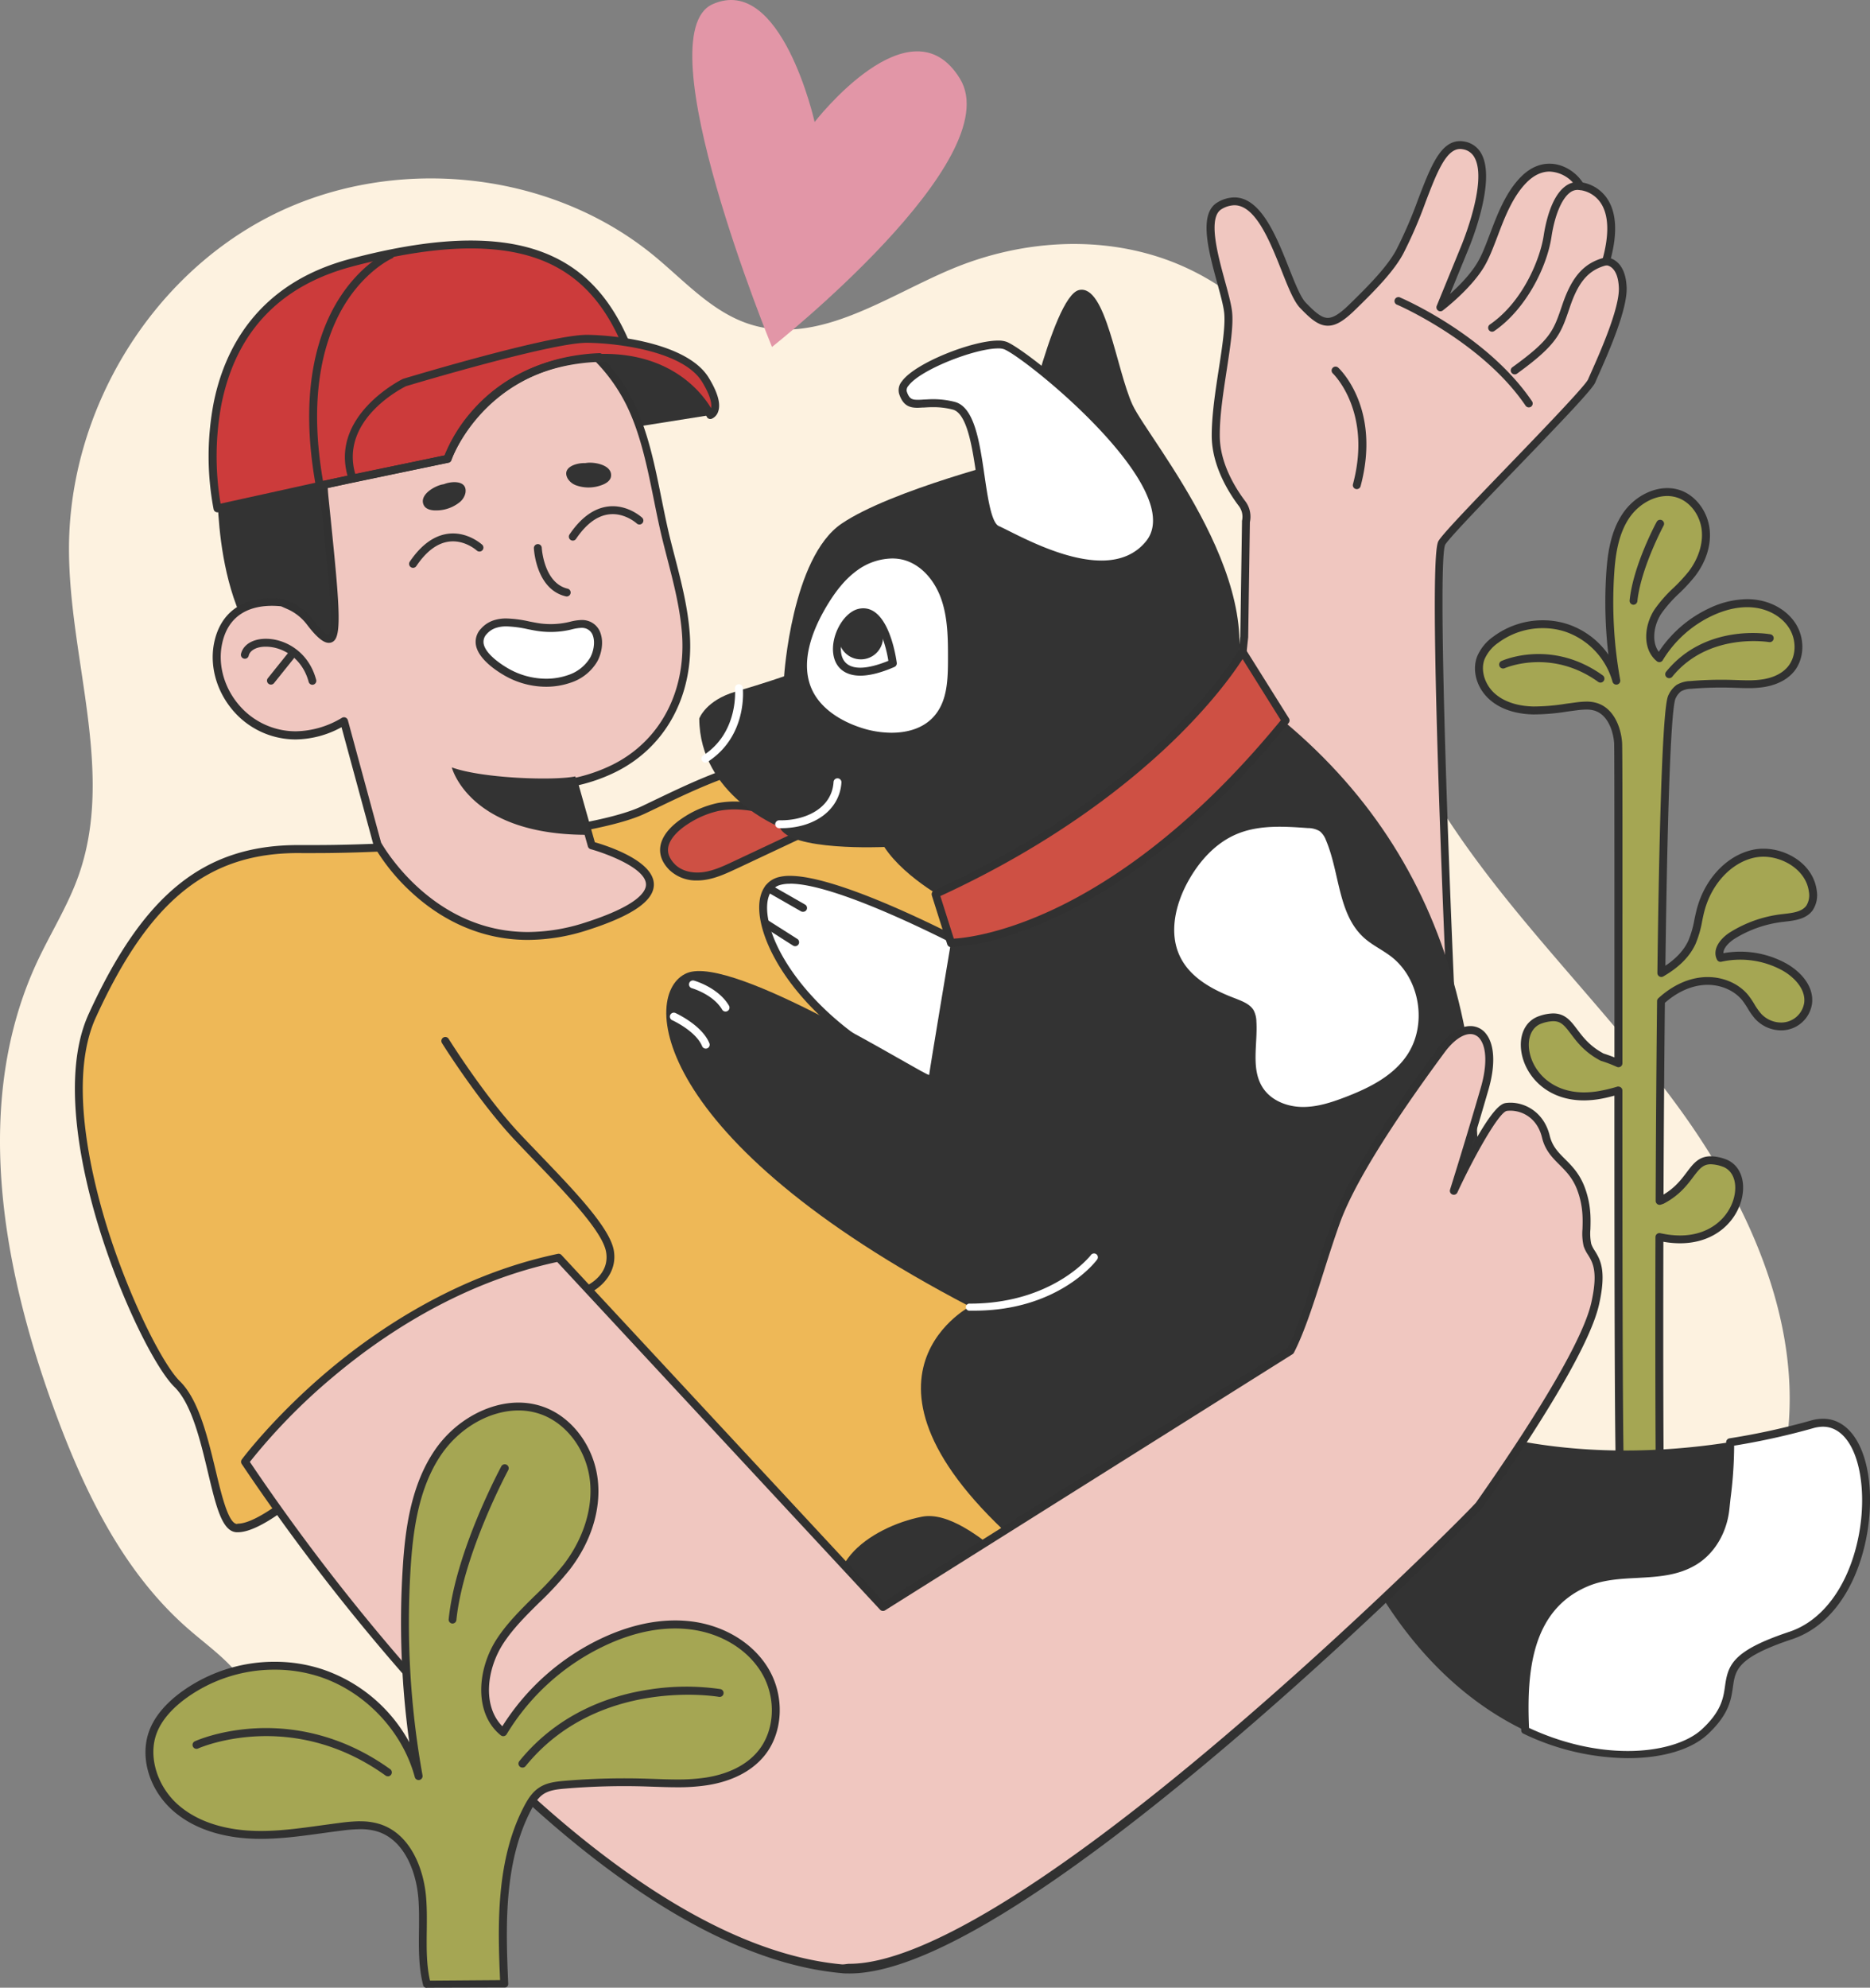 <svg xmlns="http://www.w3.org/2000/svg" viewBox="0 0 781.97 830.96" id="boy-playing-dog">
  <rect x="0" y="0" width="781.97" height="830.96" fill="#808080" stroke="none"/>
  <path fill="#fdf2e0" d="M187.46,735.52c-25.75,1.17-55.71,4.28-73.18-14.66-5.67-6.14-9.19-14-14.4-20.51-6-7.52-14-13.12-21.22-19.45-27.53-24-43.86-58.33-56.36-92.69C.53,528.35-11.38,460,15.48,402.21c5.59-12,12.77-23.33,17.24-35.81,15.6-43.51-4-91.16-3.87-137.39C29,172.09,62.4,116.11,113.12,90.29S229.66,70.81,273.59,107c12.79,10.55,24.38,23.68,40.2,28.62,28.53,8.91,56.72-11.7,84.31-23.22,26.61-11.11,57-13.92,84.63-5.52s51.89,28.47,63.26,55c8.17,19,9.53,40.16,12.85,60.61a310.57,310.57,0,0,0,44.09,116.08c28.65,45.18,68.48,82.17,99.82,125.53s54.49,97.59,42.36,149.7c-2.27,9.73-5.82,19.34-12,27.23-18,23.13-52.2,25.3-81,20s-57.75-15.88-86.62-10.92c-45,7.73-74.9,50-114.5,72.83-38.69,22.28-85.55,25.09-130.09,22S232.05,733.51,187.46,735.52Z"></path>
  <path fill="#a5a653" d="M724.4,391.05A50.69,50.69,0,0,1,745,383.83c4.23-.51,9.11-.79,11.63-4.22a9.74,9.74,0,0,0,1.41-7c-1.37-11.06-14.33-18.18-25.18-15.62s-18.81,12.54-21.69,23.3c-1.22,4.53-1.71,9.3-3.65,13.56-2.59,5.68-7.35,9.71-12.82,12.89.75-60.32,2.12-111.06,4.5-115.56a9.52,9.52,0,0,1,2.77-3.5,10.46,10.46,0,0,1,5.07-1.35,148.92,148.92,0,0,1,16.9-.48c4.43.13,8.88.44,13.26-.23s8.76-2.45,11.61-5.83c4.1-4.86,4.17-12.4.88-17.84s-9.42-8.79-15.73-9.59-12.73.76-18.5,3.43a49.56,49.56,0,0,0-21.53,19.36c-5.51-4.48-4.55-13.48-.66-19.43s9.91-10.2,14.23-15.84c4-5.19,6.44-11.74,5.78-18.23s-4.78-12.78-10.91-15c-8.11-3-17.49,1.73-22.35,8.87s-6.14,16.08-6.68,24.7a185,185,0,0,0,2.57,44.33,32.44,32.44,0,0,0-20.66-22,32.91,32.91,0,0,0-29.78,4.87,17.92,17.92,0,0,0-6.22,7.59c-2.15,5.69.38,12.42,5,16.36s10.89,5.48,17,5.61,12.1-1,18.13-1.74a18.93,18.93,0,0,1,8,.25c5.9,1.89,8.75,8.69,9.27,14.87.23,2.82.14,65.76.12,134.12a58.69,58.69,0,0,0-6.8-2.59c-14.85-7.82-11.72-20.32-25.79-15.63s-5.47,37.51,25.79,31.26a67,67,0,0,0,6.8-1.7c0,78.71.08,160.57.88,163.69l16.48-.13c-.19-4.67-.37-48.28-.23-102.29l1,.21c31.25,6.25,39.85-26.57,25.78-31.26s-10.94,7.82-25.78,15.63l-1,.3c.1-27.08.28-56,.59-83.49,4.74-4.34,10.62-7.58,17-8.29,6.77-.76,14,1.63,18.3,6.95,2,2.48,3.28,5.5,5.45,7.82a12.92,12.92,0,0,0,12.37,3.75,11.47,11.47,0,0,0,8.43-9.57c.67-6.48-4.67-12.08-10.4-15.16a38.31,38.31,0,0,0-26.26-3.59C717.64,397,721.08,393.11,724.4,391.05Z"></path>
  <path fill="#313131" d="M677.63,621a1.56,1.56,0,0,1-1.6-1.12c-.68-2.67-.95-49.55-.94-161.84-1.45.39-3.07.8-4.82,1.15a40.94,40.94,0,0,1-7.92.83c-15.71,0-24.56-10.43-26.14-20.14-1.18-7.28,1.73-13.21,7.43-15.11a18.45,18.45,0,0,1,5.83-1.11c5,0,7.35,3.1,10.06,6.69,2.48,3.29,5.29,7,11.05,10.08.54.17,2.35.75,4.52,1.62V406.17c0-50.13,0-93.43-.13-95.63-.45-5.38-2.82-11.74-8.13-13.44a11.34,11.34,0,0,0-3.47-.47,33.09,33.09,0,0,0-3.86.29c-1.4.17-2.8.37-4.21.56a89.66,89.66,0,0,1-14.15,1.19c-5.15-.11-12.45-1.24-18-6s-7.75-12.19-5.47-18.2a19.34,19.34,0,0,1,6.77-8.33,34.55,34.55,0,0,1,20.71-6.83A33.23,33.23,0,0,1,655.74,261a33.84,33.84,0,0,1,16.84,12.67,186.54,186.54,0,0,1-.93-33.58c.53-8.34,1.76-17.89,7-25.53,4.34-6.38,11.62-10.51,18.52-10.51a16.4,16.4,0,0,1,5.76,1c6.42,2.36,11.24,9,12,16.41.65,6.51-1.52,13.39-6.12,19.4a71.92,71.92,0,0,1-6.62,7.18,54.24,54.24,0,0,0-7.54,8.56c-3.11,4.76-4.13,11.73-1,15.88a51.31,51.31,0,0,1,21.12-18.21,37.73,37.73,0,0,1,15.82-3.79,28.2,28.2,0,0,1,3.58.23c7.23.91,13.57,4.79,16.94,10.37,3.78,6.26,3.35,14.56-1,19.75-3.58,4.24-8.85,5.83-12.63,6.41a42.82,42.82,0,0,1-6.49.43c-1.64,0-3.3-.06-4.91-.12l-2.16-.07a150.28,150.28,0,0,0-16.71.47,9.11,9.11,0,0,0-4.28,1.08,7.88,7.88,0,0,0-2.24,2.91c-1.09,2.06-3.08,19.38-4.28,111.78,4.66-3.12,7.82-6.6,9.64-10.58a41.29,41.29,0,0,0,2.48-8.65c.32-1.52.66-3.1,1.07-4.64,3.32-12.38,12.31-22,22.91-24.49a21.26,21.26,0,0,1,4.94-.56c9.87,0,20.9,6.58,22.26,17.59a11.45,11.45,0,0,1-1.72,8.16c-2.74,3.73-7.51,4.28-11.73,4.76l-1,.12a49,49,0,0,0-19.89,7c-1.81,1.13-4.76,3.65-4.69,6.05a39.31,39.31,0,0,1,7-.64,40,40,0,0,1,18.82,4.69c5.95,3.2,12,9.28,11.26,16.79a13,13,0,0,1-13,11.42,14.86,14.86,0,0,1-10.66-4.64,27.51,27.51,0,0,1-3.3-4.61,34.76,34.76,0,0,0-2.24-3.31c-3.24-4-8.68-6.47-14.54-6.47a21.63,21.63,0,0,0-2.28.13c-6.69.75-12.06,4.33-15.54,7.4-.26,24.23-.46,51.18-.57,80.15,4.87-2.91,7.42-6.3,9.7-9.32,2.71-3.59,5.05-6.69,10.06-6.69a18.8,18.8,0,0,1,5.84,1.1c5.69,1.9,8.61,7.84,7.42,15.13-1.57,9.7-10.42,20.14-26.14,20.14a39.13,39.13,0,0,1-6.94-.64c-.14,53.76.05,95.81.23,100.21a1.63,1.63,0,0,1-.45,1.21,1.51,1.51,0,0,1-1.18.39h-16.5Zm-.88-166.75a1.66,1.66,0,0,1,1,.32,1.63,1.63,0,0,1,.68,1.33c0,41.46,0,148.48.72,162l13.3-.1c-.18-9.44-.33-49.32-.19-100.66a1.65,1.65,0,0,1,2-1.61l1,.2a37.44,37.44,0,0,0,7.27.76c13.78,0,21.52-9,22.88-17.37.91-5.61-1.13-10.1-5.21-11.46a15.49,15.49,0,0,0-4.79-.94c-3.22,0-4.68,1.75-7.42,5.38-2.57,3.41-5.78,7.66-12.28,11.08l-.3.12-.9.29a1.65,1.65,0,0,1-2.17-1.57c.11-30.26.31-58.35.59-83.51a1.59,1.59,0,0,1,.53-1.19c3.81-3.49,10-7.84,17.93-8.72a23.28,23.28,0,0,1,2.65-.15c6.86,0,13.26,2.88,17.12,7.7a35.81,35.81,0,0,1,2.46,3.64,25.33,25.33,0,0,0,2.91,4.09,11.49,11.49,0,0,0,8.25,3.59,9.72,9.72,0,0,0,9.7-8.45c.6-5.89-4.76-11-9.54-13.54a36.63,36.63,0,0,0-17.26-4.29,36.19,36.19,0,0,0-7.86.86,1.64,1.64,0,0,1-1.83-.86c-2.14-4.23,1.27-8.84,5.6-11.53a52.37,52.37,0,0,1,21.24-7.46l1.05-.12c3.71-.43,7.55-.87,9.44-3.43a8.17,8.17,0,0,0,1.1-5.8c-1.12-9.08-10.73-14.7-19-14.7a18.75,18.75,0,0,0-4.19.47c-9.42,2.23-17.46,10.91-20.47,22.13-.39,1.46-.71,3-1,4.47a44.25,44.25,0,0,1-2.72,9.35c-2.42,5.3-6.83,9.76-13.5,13.62a1.64,1.64,0,0,1-1.66,0,1.67,1.67,0,0,1-.82-1.44c1.38-110,3.88-114.76,4.7-116.31a11,11,0,0,1,3.3-4.09,11.88,11.88,0,0,1,5.86-1.64,152.22,152.22,0,0,1,17.09-.48l2.18.07c1.58.06,3.2.11,4.79.11a39,39,0,0,0,6-.39c3.23-.49,7.68-1.81,10.6-5.27,3.49-4.14,3.8-10.83.73-15.91-2.85-4.73-8.28-8-14.52-8.81-5.45-.69-11.46.44-17.6,3.28A48,48,0,0,0,695.31,276a1.64,1.64,0,0,1-1.13.78,1.67,1.67,0,0,1-1.33-.34c-6.18-5-5.37-14.95-1-21.62a56.83,56.83,0,0,1,8-9.11,69.1,69.1,0,0,0,6.32-6.84c4-5.26,6-11.47,5.45-17.06-.62-6.22-4.58-11.71-9.84-13.64a13.25,13.25,0,0,0-4.62-.81c-5.84,0-12,3.55-15.79,9.06-4.76,7-5.91,16-6.4,23.87a183.7,183.7,0,0,0,2.54,43.93,1.65,1.65,0,0,1-3.22.72,31,31,0,0,0-19.58-20.81,29.83,29.83,0,0,0-9.54-1.53,31.22,31.22,0,0,0-18.72,6.16,16.15,16.15,0,0,0-5.67,6.86c-1.77,4.66.13,10.76,4.53,14.52,4.83,4.12,11.33,5.11,15.94,5.21a86.67,86.67,0,0,0,13.63-1.16l4.26-.57a36.61,36.61,0,0,1,4.26-.32,14.47,14.47,0,0,1,4.48.64c6.86,2.19,9.88,9.86,10.41,16.31.2,2.34.18,41.58.15,95.9l0,38.35a1.65,1.65,0,0,1-.76,1.39,1.62,1.62,0,0,1-1.58.11,56.43,56.43,0,0,0-6.59-2.51,1.48,1.48,0,0,1-.29-.12c-6.51-3.43-9.71-7.67-12.29-11.09-2.74-3.63-4.19-5.37-7.42-5.37a15.26,15.26,0,0,0-4.79.94c-4.07,1.35-6.11,5.85-5.21,11.45,1.36,8.37,9.1,17.37,22.88,17.37a37.33,37.33,0,0,0,7.27-.75,65.36,65.36,0,0,0,6.63-1.65A1.42,1.42,0,0,1,676.75,454.21Z"></path>
  <path fill="#333" d="M698 283.51a1.65 1.65 0 0 1-1.28-2.7c16.46-20.27 42.52-15.84 43.62-15.64a1.65 1.65 0 1 1-.59 3.25c-.25 0-25.26-4.26-40.46 14.48A1.67 1.67 0 0 1 698 283.51ZM683.09 252.81h-.17a1.66 1.66 0 0 1-1.47-1.81c1.48-14.54 10.93-32.14 11.34-32.89a1.65 1.65 0 0 1 2.9 1.57c-.09.18-9.54 17.78-11 31.65A1.67 1.67 0 0 1 683.09 252.81ZM669.3 285.36a1.64 1.64 0 0 1-1-.31c-19.75-14.18-38.93-5.79-39.12-5.7a1.65 1.65 0 0 1-1.37-3c.85-.38 21.06-9.31 42.42 6a1.66 1.66 0 0 1 .38 2.31A1.64 1.64 0 0 1 669.3 285.36ZM662.91 661.8c14.87-6.61 31.39-.82 45.43-9.08 8.26-5 12.39-14.05 13.21-22.31 1-9.23 2.23-18.46 1.92-27.52-32.16 5.05-74.11 6.24-115.32-7.5 0 0-85.29-37.4-40.4 53.87 19.41 39.47 45.26 62.42 70 74.2C636.64 699.27 638.54 672.46 662.91 661.8Z"></path>
  <path fill="#fff" d="M757.78,595.39a289,289,0,0,1-34.31,7.5c.31,9.06-1,18.29-1.92,27.52-.82,8.26-4.95,17.35-13.21,22.31-14,8.26-30.56,2.47-45.43,9.08-24.37,10.66-26.27,37.47-25.12,61.66,32.52,15.46,63.21,11.66,75.1.61,21-19.45-4.49-26.93,35.91-40.4S789.2,586.42,757.78,595.39Z"></path>
  <path fill="#333" d="M680.7,735h0a102.47,102.47,0,0,1-43.62-10.23,1.47,1.47,0,0,1-.94-1.3c-1.19-25.11,1-52.2,26.11-63.2,7.23-3.21,14.8-3.57,22.12-4,8.23-.43,16-.81,23.13-5,6.86-4.12,11.5-12,12.41-21,.15-1.44.31-2.87.47-4.3.83-7.6,1.7-15.46,1.44-23a1.65,1.65,0,0,1,1.4-1.68,291.11,291.11,0,0,0,34.11-7.46,18.42,18.42,0,0,1,5-.73c9.44,0,16.48,8.66,18.84,23.18,3.76,23.22-5.2,60.12-31.82,69-23,7.66-23.7,12.85-24.71,20-.73,5.21-1.64,11.47-10.6,19.8C707.1,731.49,695,735,680.7,735Zm-41.31-12.64c13.66,6.35,27.92,9.64,41.31,9.64h0c13.24,0,24.85-3.38,31.07-9.16,8.1-7.53,8.89-13.09,9.58-18,1.25-8.93,3.23-14.79,26.93-22.69,10.82-3.6,19.75-13.15,25.15-26.9,4.74-12.06,6.4-26.42,4.45-38.42-2.07-12.77-7.89-20.4-15.57-20.4a15,15,0,0,0-4.07.61,293.55,293.55,0,0,1-33.08,7.31,175.88,175.88,0,0,1-1.5,22c-.16,1.43-.31,2.86-.46,4.29-1,10.08-6.25,18.89-14,23.54s-16.38,5-24.65,5.48c-7,.36-14.28.7-21,3.67C640.6,673.33,638.36,698.62,639.39,722.32Z"></path>
  <path fill="#f0c7c0" d="M520.3,266.21l.71-48.13a9.06,9.06,0,0,0-1.61-7.56c-3.94-5.21-10.95-16.17-11-28.37-.07-17,6.23-40.57,5.18-51.38S500.14,91.62,510.07,86C529.8,74.7,537,119.45,544.84,127.6s11.25,9.89,20.57.85,16.34-16.46,20-23.3c11.19-21,14.58-46.55,26.52-44.38,17.42,3.15.46,43,.46,43L602.3,128.48s11.25-8.55,16.8-17.68,8.37-26,18.19-35.77,20.38-3,23.59,2.79c0,0,19.26,1.39,10.73,31.43,0,0,6.49-.2,7,10.85.47,10.4-10.77,33.86-13,39.15S607.81,219.47,603,226.74s4.2,203.44,4.2,203.44-43-9.95-72.82-17S520.3,266.21,520.3,266.21Z"></path>
  <path fill="#313131" d="M607.23,431.83a1.5,1.5,0,0,1-.37,0c-.43-.1-43.34-10-72.83-17-13.22-3.11-19.79-29.27-19.52-77.76.2-34.72,3.93-69.06,4.14-71l.71-48a1.34,1.34,0,0,1,0-.35,7.45,7.45,0,0,0-1.32-6.19c-4.22-5.56-11.29-16.77-11.34-29.37,0-8.59,1.5-18.53,3-28.15,1.41-9.18,2.73-17.85,2.23-23.07-.29-3-1.56-7.62-2.9-12.52-3.73-13.7-8-29.22.21-33.89a14,14,0,0,1,6.92-2c11.13,0,17.61,16.34,22.83,29.48,2.49,6.29,4.85,12.23,7,14.48,4,4.15,6.67,6.4,9.23,6.4,2.26,0,5-1.67,9-5.59,9.28-9,16.17-16.32,19.69-22.9a185.51,185.51,0,0,0,9.11-21.11C598.24,69.7,602.33,59,610.55,59a9.71,9.71,0,0,1,1.68.15,9.93,9.93,0,0,1,7.3,5.24c6.32,11.7-5.13,38.93-5.62,40.09l-7.54,18.41c3.62-3.28,8.35-8,11.32-12.94,2-3.23,3.62-7.61,5.38-12.23,3.09-8.16,6.6-17.41,13-23.85,3.61-3.6,7.6-5.43,11.86-5.43,6.2,0,11.41,3.95,13.91,7.87a15.81,15.81,0,0,1,10.05,6.46c4,5.71,4.58,14.2,1.72,25.25,2.45.87,6.21,3.59,6.59,12,.43,9.37-7.81,27.88-11.77,36.78-.58,1.31-1.05,2.36-1.35,3.08-1.22,2.88-13.45,15.67-33.45,36.39-13.33,13.81-27.11,28.09-29.27,31.37-3.22,6.39.9,124.35,4.46,202.22a1.55,1.55,0,0,1,0,.31,1.65,1.65,0,0,1-1.65,1.65ZM522.66,218.28l-.71,48a.86.86,0,0,1,0,.16c-4.32,38.53-10.46,139.74,12.84,145.22,25.73,6.05,61.67,14.38,70.7,16.47-.45-10.06-2.36-53.35-3.8-96.84-3.31-100.42-.93-104,0-105.4,2.32-3.54,15.6-17.29,29.66-31.86S663,161.13,664.08,158.6c.31-.73.79-1.8,1.38-3.13,3.55-8,11.88-26.7,11.49-35.29-.42-9.15-5.12-9.28-5.32-9.28a1.68,1.68,0,0,1-1.33-.66,1.66,1.66,0,0,1-.28-1.44c3-10.69,2.77-19-.75-24.1a12.33,12.33,0,0,0-8.52-5.23,1.7,1.7,0,0,1-1.32-.85A14,14,0,0,0,648,71.73c-3.35,0-6.56,1.51-9.53,4.47-5.94,5.93-9.32,14.83-12.29,22.68-1.82,4.77-3.53,9.28-5.65,12.78-5.64,9.29-16.74,17.78-17.21,18.13a1.65,1.65,0,0,1-2.53-1.94l10.09-24.65c.12-.29,11.33-26.94,5.76-37.25a6.67,6.67,0,0,0-5-3.56,5.89,5.89,0,0,0-1.09-.1c-5.94,0-9.86,10.27-14.41,22.15a184.83,184.83,0,0,1-9.28,21.48c-3.71,7-10.8,14.52-20.3,23.72-4.78,4.63-8,6.53-11.3,6.53-4.12,0-7.55-3.22-11.6-7.42-2.63-2.72-5-8.67-7.72-15.55-4.85-12.21-10.88-27.4-19.76-27.4a10.83,10.83,0,0,0-5.29,1.59c-5.95,3.4-1.73,18.86,1.35,30.15,1.44,5.26,2.68,9.8,3,13.07.55,5.63-.81,14.5-2.24,23.89s-3,19.31-2.93,27.64c0,11.64,6.7,22.15,10.66,27.38A10.73,10.73,0,0,1,522.66,218.28Z"></path>
  <path fill="#333" d="M623.94 138.67a1.65 1.65 0 0 1-.94-3c13.83-9.49 21-27.38 22.5-37.08.72-4.77 3-16.34 9.12-20.76a8.45 8.45 0 0 1 6.52-1.62 1.67 1.67 0 0 1 1.37 1.9 1.65 1.65 0 0 1-1.9 1.36 5.17 5.17 0 0 0-4.05 1c-3.51 2.56-6.42 9.51-7.79 18.58-1.92 12.71-10.74 30.29-23.9 39.32A1.7 1.7 0 0 1 623.94 138.67ZM633.44 156.51a1.65 1.65 0 0 1-1-3c15.91-11.51 17.12-15.07 20.71-25.64l.29-.85c4-11.61 9.1-17.22 17.74-19.39a1.65 1.65 0 0 1 .8 3.21c-7.5 1.88-11.82 6.71-15.41 17.25l-.29.85c-3.64 10.69-5.15 15.12-21.9 27.25A1.65 1.65 0 0 1 633.44 156.51Z"></path>
  <path fill="#333" d="M639.3 170.3a1.64 1.64 0 0 1-1.37-.73c-18.11-26.67-53.24-42-53.59-42.13a1.65 1.65 0 1 1 1.3-3c1.48.63 36.37 15.85 55 43.31a1.65 1.65 0 0 1-.44 2.29A1.62 1.62 0 0 1 639.3 170.3ZM567.36 204.48a1.54 1.54 0 0 1-.43-.06 1.65 1.65 0 0 1-1.17-2c8.11-30.38-8.24-46.15-8.4-46.3a1.65 1.65 0 0 1 2.25-2.42c.74.69 18 17.18 9.34 49.57A1.65 1.65 0 0 1 567.36 204.48Z"></path>
  <path fill="#eeb857" d="M128.91,620.88s-20,18.64-29.95,18-10.32-46.06-24.91-60.29S18,469.78,38.58,424.6,83,354.38,126.12,354.94s119.94-5.55,142.78-16.26,55-28.57,91-20.71,169,92.83,169,92.83l54.33,170.71L437.86,723.84l-90.28,26.29Z"></path>
  <path fill="#313131" d="M347.58,751.79a1.69,1.69,0,0,1-.85-.23L129.12,622.92c-4.05,3.65-20.22,17.63-29.65,17.63l-.62,0c-6-.39-8.48-10.7-11.89-25-3.22-13.48-6.86-28.76-14.06-35.78-7.51-7.33-21.64-34.67-31.37-66.08-6.86-22.15-16.56-63.27-4.46-89.78,22.91-50.17,48.3-70.63,87.62-70.63h1.45c1.83,0,3.73,0,5.68,0,41.67,0,114.21-5.75,136.38-16.15q3-1.43,6.27-3c18.42-8.82,41.35-19.81,67.28-19.81a86.63,86.63,0,0,1,18.53,2c35.91,7.83,164.07,89.57,169.51,93.05a1.59,1.59,0,0,1,.68.89L584.8,581a1.66,1.66,0,0,1-.41,1.68L439,725a1.67,1.67,0,0,1-.69.41L348,751.72A1.83,1.83,0,0,1,347.58,751.79ZM128.91,619.23a1.59,1.59,0,0,1,.84.23L347.8,748.35l89.2-26L581.35,581,527.51,411.87c-9-5.72-133.71-84.82-167.93-92.29a84,84,0,0,0-17.83-1.9c-25.18,0-47.73,10.81-65.85,19.49q-3.25,1.57-6.3,3c-22.6,10.6-95.81,16.46-137.78,16.46q-3,0-5.73,0c-38.64-.52-63.45,19.29-86,68.69C28.43,450.8,38,491,44.69,512.71,54,542.65,68,570.33,75.2,577.41c7.89,7.68,11.65,23.46,15,37.37,2.48,10.42,5.3,22.08,8.88,22.31.13,0,.27-.13.4-.13h0c7.73,0,23.06-12.54,28.31-17.43A1.55,1.55,0,0,1,128.91,619.23Z"></path>
  <path fill="#fff" d="M408,397.47s-64.2-34.59-82.28-29.11.68,58.18,63.29,83.25S408,397.47,408,397.47Z"></path>
  <path fill="#333" d="M409.06,458h0c-5.42,0-12.39-1.59-20.71-4.92-49.68-19.9-71.65-56.29-70.86-74.66.27-6.09,3-10.2,7.71-11.63a18.23,18.23,0,0,1,5.16-.64c22.62,0,76.11,28.68,78.38,29.9a1.61,1.61,0,0,1,.66.66c.89,1.62,21.74,39.74,12.69,55.06C419.61,455.93,415.22,458,409.06,458Zm-78.7-88.54a14.92,14.92,0,0,0-4.21.52c-4.17,1.27-5.22,5.4-5.36,8.64-.78,18.11,22.69,53.08,68.79,71.55,7.93,3.17,14.48,4.83,19.48,4.83h0c5,0,8.3-1.59,10.18-4.76,7.63-12.92-10.25-47.26-12.51-51.48C401.52,396,351.12,369.42,330.36,369.42Z"></path>
  <path fill="#333" d="M397.66,394s-9,53.68-9.11,55.33-82-50.68-101.34-42.52-16.1,69.28,118.35,139.4c0,0-61.89,32.55,29.64,107.11,0,0,13,13.57,8.86,17.18s-37.25-40.61-58.55-36.44S337,656.44,357.6,680.47s45.2,46.1,89.91,39.56,149.4-50.16,165.4-161-3.23-199-79.55-260.36Z"></path>
  <path fill="#ce5044" d="M287.19,342.8c-7.68,4.86-13.46,12.24-6.13,19.69,3.31,3.36,8.44,4.37,13.11,3.76s9-2.65,13.29-4.66l27-12.68c.66-.31,1.41-.74,1.5-1.46s-.61-1.38-1.25-1.82c-9.74-6.71-22.46-10.49-34.44-8.27A40.72,40.72,0,0,0,287.19,342.8Z"></path>
  <path fill="#313131" d="M291.59,368.07h0a16.18,16.18,0,0,1-11.71-4.42c-2.89-2.94-4.17-6.11-3.79-9.43.65-5.66,5.92-10.09,10.22-12.82a42.21,42.21,0,0,1,13.62-5.66,40.62,40.62,0,0,1,7.36-.67,50.73,50.73,0,0,1,28.32,9.2c.54.37,2.18,1.5,1.95,3.38a3.8,3.8,0,0,1-2.44,2.76l-26.95,12.67c-4.33,2-8.81,4.15-13.78,4.8A20.27,20.27,0,0,1,291.59,368.07Zm15.7-29.7a36.79,36.79,0,0,0-6.76.62,39,39,0,0,0-12.45,5.21c-5.22,3.3-8.31,7-8.7,10.4-.27,2.27.7,4.54,2.86,6.73s5.49,3.43,9.35,3.43h0a19,19,0,0,0,2.37-.15c4.46-.59,8.7-2.59,12.8-4.52l26.95-12.67.35-.18-.32-.25A47.45,47.45,0,0,0,307.29,338.37Z"></path>
  <path fill="#e296a7" d="M340.65,51S380.71-.86,401.4,32.86s-78.58,112.19-78.58,112.19S269.19,14.6,298,1.75,340.65,51,340.65,51Z"></path>
  <path fill="#333" d="M399.24,378.08s-20.38-10.17-29.46-24c0,0-40,1.85-43.75-8.36,0,0-33.47-13.23-33.62-45.35,0,0,2.7-7.58,15.12-11.21s20.35-6.44,20.35-6.44,3.19-49.62,24-63.78,73.74-27.36,73.74-27.36,14.33-67.73,25.57-70.32,15.58,33.11,22.38,47.94,61.4,78.15,39.67,123.26Z"></path>
  <path fill="#fff" d="M480.66,227.2c-16.86,21.06-54.69-1.86-63.57-5.76s-5.18-48.5-18.26-51.83-18.46,3-21.23-5.53,34.68-22.68,42.79-19.66S499.63,203.51,480.66,227.2Z"></path>
  <path fill="#333" d="M460.66,237.64c-14.74,0-31.14-8.2-40-12.61-1.81-.91-3.25-1.63-4.28-2.08-4.82-2.11-6.21-11.63-8-23.67-1.73-11.81-3.88-26.51-10-28.07a32.43,32.43,0,0,0-8.22-1c-1.39,0-2.67.08-3.79.15-1,0-1.86.11-2.7.11-3.47,0-6.11-1-7.69-5.84a5.72,5.72,0,0,1,1.19-5.25c5.59-7.72,29.44-17,40.19-17a10.22,10.22,0,0,1,3.56.52c7.49,2.79,56,40.91,63.55,68,1.93,7,1.06,12.82-2.57,17.35C477,234.47,469.79,237.64,460.66,237.64Zm-70.45-70.76a36.44,36.44,0,0,1,9,1.12c8.28,2.12,10.41,16.7,12.48,30.8,1.35,9.26,2.88,19.75,6,21.13,1.1.48,2.57,1.22,4.43,2.15,8.57,4.28,24.52,12.25,38.48,12.25,8.08,0,14.37-2.74,18.71-8.16,2.93-3.66,3.59-8.51,2-14.4-7.08-25.59-54.48-63.19-61.52-65.8a7.08,7.08,0,0,0-2.4-.31c-9.72,0-32.63,8.88-37.52,15.63a2.71,2.71,0,0,0-.72,2.28c1.05,3.21,2.25,3.56,4.55,3.56.74,0,1.55,0,2.5-.1C387.39,167,388.72,166.88,390.21,166.88Z"></path>
  <path fill="#fff" d="M343.37,254.12c3.67-6.43,8.07-12.62,14.08-17s13.83-6.6,21-4.62c8.15,2.25,14.07,9.64,16.82,17.64s2.82,16.63,2.82,25.08-.29,17.9-5.66,24.6c-7.48,9.34-21.83,9.66-33.19,5.86-8.74-2.93-17.26-8.25-21.13-16.61C332.92,278,337.28,264.77,343.37,254.12Z"></path>
  <path fill="#333" d="M372.8,309.65a45,45,0,0,1-14.11-2.37c-10.69-3.57-18.54-9.78-22.11-17.48-5.74-12.38-.26-26.69,5.35-36.5,2.91-5.1,7.58-12.45,14.55-17.48A28.71,28.71,0,0,1,373,230.16a22.25,22.25,0,0,1,5.85.78c8,2.21,14.68,9.2,17.94,18.7,2.91,8.47,2.91,17.59,2.91,25.62,0,9.55-.46,18.69-6,25.63C387.89,308.13,379.13,309.65,372.8,309.65Zm.21-76.18a25.41,25.41,0,0,0-14.6,5c-4.9,3.54-9.23,8.77-13.61,16.44-5.22,9.14-10.37,22.37-5.22,33.47,3.18,6.87,10.34,12.46,20.16,15.74a41.53,41.53,0,0,0,13.06,2.2c5.6,0,13.33-1.31,18.32-7.53s5.29-14.62,5.29-23.56c0-7.78,0-16.59-2.73-24.55-2.91-8.47-8.78-14.67-15.7-16.58A18.62,18.62,0,0,0,373,233.47Z"></path>
  <path fill="#fff" d="M373.34,277.31s-3.15-24-14.14-21.12S341.16,291.29,373.34,277.31Z"></path>
  <path fill="#333" d="M359.75,282.46h0c-6.43,0-10.55-3.36-11.31-9.21-1-7.63,4.23-17.05,10.34-18.66a9,9,0,0,1,2.22-.29c10.67,0,13.68,20.46,14,22.79a1.65,1.65,0,0,1-1,1.74C368.45,281.24,363.65,282.46,359.75,282.46ZM361,257.6a5.26,5.26,0,0,0-1.38.19c-4.54,1.19-8.67,9.06-7.9,15,.37,2.89,2.07,6.34,8,6.34h0c3.18,0,7.14-1,11.77-2.87C370.51,270.1,367.17,257.6,361,257.6Z"></path>
  <path fill="#fff" d="M326.58,346.22h-.79a1.65,1.65,0,0,1-1.62-1.68,1.68,1.68,0,0,1,1.69-1.62c10.42.23,22-4.71,22.7-16a1.65,1.65,0,1,1,3.3.21C351.13,338.45,340.78,346.22,326.58,346.22Z"></path>
  <path fill="#ce5044" d="M391.22,373.69,397.66,394s64.2.26,140-92.85l-18.08-28.85S487.05,330,391.22,373.69Z"></path>
  <path fill="#313131" d="M397.66,396h0a1.78,1.78,0,0,1-1.57-1.29l-6.44-20.41a1.7,1.7,0,0,1,.89-2c49.21-22.41,81.27-48.6,99.51-66.62,19.76-19.51,28-33.92,28.08-34.06a1.65,1.65,0,0,1,1.4-.85,1.61,1.61,0,0,1,1.43.77L539,300.31a1.67,1.67,0,0,1-.12,1.92c-39.16,48.13-75.22,71.08-98.56,81.74C414.69,395.69,398.35,396,397.66,396Zm-4.43-21.37,5.62,17.76c4.15-.23,18.7-1.73,40.13-11.52,22.87-10.45,58.15-32.76,96.62-79.77l-16-25.58c-3.11,4.87-11.5,16.92-27.09,32.34C474.21,325.89,442.2,352.07,393.23,374.59Z"></path>
  <path fill="#fff" d="M294.93,318.81a1.65,1.65,0,0,1-.89-3c15-9.63,13.31-27.79,13.29-28a1.65,1.65,0,0,1,3.28-.35c.09.83,2,20.35-14.79,31.1A1.7,1.7,0,0,1,294.93,318.81Z"></path>
  <circle cx="359.98" cy="266.36" r="9.29" fill="#333"></circle>
  <path fill="#f0c7c0" d="M663.82,520.51c-1.47-4.88,1.4-12.45-2.66-23.47s-12.36-12.14-14.72-21.85-10.5-13.22-16.52-12.41-22,35-22,35,6-18.72,12.91-42.77-6.3-32.06-18.08-16.09-36,49.64-44,71.82c-6.73,18.66-12.44,41.2-19.1,54L369.23,671.8l-135.64-146c-80.82,16.94-131.14,85.32-131.14,85.32s130.48,201.21,249.4,212.16c69.09,6.35,264-190,266.74-194,19.72-28,44.26-65.83,48.42-84.08S665.3,525.38,663.82,520.51Z"></path>
  <path fill="#313131" d="M355.26,825c-1.24,0-2.42,0-3.56-.16-27.42-2.52-57.68-15.33-89.94-38.06C236,768.69,209,744.25,181.34,714.16A874.51,874.51,0,0,1,101.07,612a1.66,1.66,0,0,1,.05-1.88c.13-.17,13-17.47,35.53-36.59,20.84-17.65,54.51-40.54,96.6-49.36a1.64,1.64,0,0,1,1.55.49l134.71,145L538.37,563.55c4.14-8.07,7.9-19.93,11.88-32.46,2.22-7,4.52-14.21,6.93-20.9,5.73-15.89,20.63-40.2,44.28-72.24,4.26-5.78,9-9,13.41-9a8.19,8.19,0,0,1,6.71,3.45c3.45,4.59,3.77,13,.87,23.05-2.6,9-5.08,17.34-7.16,24.2,8.71-15.89,12.27-18.26,14.41-18.54,6.88-.93,15.8,3.18,18.34,13.66,1.09,4.47,3.55,6.93,6.4,9.78s6.13,6.12,8.27,11.89c2.64,7.15,2.48,12.81,2.35,17.36a21.38,21.38,0,0,0,.34,6.2,12.61,12.61,0,0,0,1.45,2.82c2.27,3.65,5.08,8.19,1.77,22.72-4.57,20-32.46,61.64-48.68,84.66-1.39,2-48.82,50.17-106,98.81C439,792.73,385.61,825,355.26,825ZM104.48,611.14A878.19,878.19,0,0,0,183.8,712C226.92,758.88,291.1,815.59,352,821.2c1,.09,2.13-.24,3.24-.24h0c29.06,0,83-32.4,156-94.42,56-47.58,104.15-96.07,106-98.42,12.93-18.36,43.54-63.18,48.15-83.38,3-13.2.59-17.06-1.36-20.19a15.08,15.08,0,0,1-1.8-3.59,23.3,23.3,0,0,1-.49-7.23c.13-4.27.28-9.57-2.14-16.12-1.88-5.09-4.74-7.94-7.5-10.7-2.94-2.93-6-6-7.28-11.33-2-8.32-8.38-11.26-13.21-11.26a11.88,11.88,0,0,0-1.48.09c-3.17.43-13.21,18-20.69,34.08a1.65,1.65,0,0,1-3.07-1.2c.06-.19,6-19,12.89-42.72,2.57-8.93,2.45-16.46-.33-20.15a4.94,4.94,0,0,0-4.07-2.13c-3.26,0-7.18,2.78-10.76,7.62-23.45,31.79-38.2,55.81-43.82,71.4-2.39,6.63-4.68,13.82-6.89,20.78-4.09,12.88-8,25-12.31,33.38a1.62,1.62,0,0,1-.58.64L370.11,673.2a1.66,1.66,0,0,1-2.09-.27L233,527.56c-41,8.81-73.78,31.15-94.17,48.41A248.22,248.22,0,0,0,104.48,611.14Z"></path>
  <polygon fill="#333" points="297 173.52 251 180.81 238.14 143.56 288.82 155.4 297 173.52"></polygon>
  <path fill="#333" d="M91.06,210.77c1.08,21.59,6.77,82.89,62.09,80.4s60.24-108.72,60.24-108.72Z"></path>
  <path fill="#f0c7c0" d="M91.2,268.87c3.55-16.81,18.19-17.87,26.69-17l2.87,1.26a22.36,22.36,0,0,1,8.84,7c3,3.89,7.17,8.59,9,6.48,3-3.42.23-26.85-3-58.49s12.36-40,12.36-40l19.45-12,9-5.55,53.72-15,.21.1A73,73,0,0,1,263.56,169c8.4,17.21,10.56,38.32,15.17,56.78C282,238.89,286,252,286.85,265.46a66.74,66.74,0,0,1-.08,10.3c-1.64,19.15-11.66,36.25-29.7,45.34A69.6,69.6,0,0,1,239.94,327l4.82,17.06,2.65,9.39s56.33,15.1-2.3,33.84-87.29-34.41-87.29-34.41l-14-51.38C113,319.59,86.16,292.79,91.2,268.87Z"></path>
  <path fill="#313131" d="M220.77,392.93c-22.35,0-38.68-10.68-48.43-19.64a83.63,83.63,0,0,1-16-19.64,2.13,2.13,0,0,1-.14-.35L142.81,304a40.67,40.67,0,0,1-19.24,5.12,34.46,34.46,0,0,1-26.83-12.93c-6.45-8-9.13-18.28-7.16-27.63C92.1,256.59,100.67,250,113.71,250a40.65,40.65,0,0,1,4.36.24,1.43,1.43,0,0,1,.49.13l2.86,1.25a24.16,24.16,0,0,1,9.5,7.5c4.31,5.69,6.13,6.28,6.49,6.34,2.15-2.81-.1-24.89-2.48-48.27q-.45-4.34-.91-8.91c-3.2-31.76,12-40.9,13.17-41.57l28.42-17.53A1.66,1.66,0,0,1,176,149l53.72-15a1.66,1.66,0,0,1,1.16.1l.21.1a74.78,74.78,0,0,1,33.92,34.05c6,12.27,8.84,26.44,11.6,40.14,1.2,5.91,2.32,11.5,3.68,17,.58,2.31,1.18,4.63,1.78,6.95,2.77,10.7,5.63,21.76,6.39,33a70.15,70.15,0,0,1-.08,10.56c-1.78,20.76-12.94,37.77-30.6,46.67A71,71,0,0,1,242,328.23l6.74,23.87c5,1.43,24.44,7.65,24.68,17.5.16,6.92-8.94,13.22-27.82,19.26A81.92,81.92,0,0,1,220.77,392.93Zm-61.41-40.69c1.5,2.64,22,37.39,61.41,37.39a78.51,78.51,0,0,0,23.83-3.92c22.37-7.15,25.59-13.11,25.53-16C270,362.75,252.94,356.63,247,355a1.66,1.66,0,0,1-1.16-1.15l-7.47-26.45a1.65,1.65,0,0,1,1.25-2.06,68.49,68.49,0,0,0,16.73-5.76c16.62-8.37,27.12-24.41,28.79-44a66,66,0,0,0,.09-10.05c-.74-11-3.57-21.87-6.3-32.42-.6-2.33-1.2-4.66-1.78-7-1.38-5.54-2.57-11.42-3.71-17.1-2.73-13.5-5.54-27.46-11.34-39.36a71.43,71.43,0,0,0-32-32.34l-52.9,14.76-28.26,17.44-.08.05c-.14.07-14.53,8.38-11.5,38.34q.47,4.59.91,8.92c3.33,32.73,4.68,47.34,1.64,50.83a3.09,3.09,0,0,1-2.38,1.09c-1.45,0-4-.8-9.19-7.66a20.88,20.88,0,0,0-8.2-6.47l-2.62-1.15a37.34,37.34,0,0,0-3.76-.2c-8,0-18.12,2.76-20.89,15.89-1.77,8.39.65,17.68,6.48,24.87a31.19,31.19,0,0,0,24.27,11.7A38.37,38.37,0,0,0,143,300.07a1.67,1.67,0,0,1,1.46-.11,1.69,1.69,0,0,1,1,1.1Z"></path>
  <path fill="#333" d="M130.67,286.27a1.65,1.65,0,0,1-1.6-1.22c-2.73-10.13-11.12-14.7-17.85-14.7H111c-3.73,0-6.49,1.53-7,3.77a1.64,1.64,0,0,1-2,1.22,1.66,1.66,0,0,1-1.22-2c.93-3.82,4.84-6.23,10.21-6.3h.22c8,0,17.86,5.34,21,17.15a1.66,1.66,0,0,1-1.59,2.08Z"></path>
  <path fill="#333" d="M113.27,286.19a1.6,1.6,0,0,1-1-.36,1.65,1.65,0,0,1-.26-2.32l8.14-10.14a1.65,1.65,0,0,1,2.57,2.07l-8.13,10.14A1.67,1.67,0,0,1,113.27,286.19Z"></path>
  <path fill="#cc3b3b" d="M147.42,200,90.93,212.53s-18.42-82.89,55.73-102.66,101.81,1,115.75,35.52l-61.85,11.52Z"></path>
  <path fill="#333" d="M90.93,214.18a1.65,1.65,0,0,1-1.61-1.29,118.62,118.62,0,0,1,.05-44.6c4.35-21.62,17.74-49.58,56.86-60,19.23-5.13,36.24-7.73,50.55-7.73,18.32,0,32.76,4.07,44.15,12.44,9.73,7.14,17.25,17.54,23,31.79a1.7,1.7,0,0,1-.08,1.41,1.67,1.67,0,0,1-1.15.83l-61.44,11.44-52.81,42.86a1.72,1.72,0,0,1-.68.33L91.29,214.14A1.47,1.47,0,0,1,90.93,214.18ZM196.78,103.86c-14,0-30.74,2.56-49.7,7.61-30.09,8-48.42,27.36-54.47,57.47a118.34,118.34,0,0,0-.37,41.61l54.44-12,52.84-42.88a1.64,1.64,0,0,1,.73-.34l59.85-11.15C248.24,116.3,228.63,103.86,196.78,103.86Z"></path>
  <path fill="#cc3b3b" d="M147.42,200l39.72-8.21s11.42-35.52,54.37-41.45S297,173.52,297,173.52s5.81-1.94-2.06-14.78-34.08-16.86-49.25-17.11-76.54,18.29-76.54,18.29S138.81,174.56,147.42,200Z"></path>
  <path fill="#333" d="M147.42,201.69a1.65,1.65,0,0,1-1.57-1.12c-9-26.55,22.26-42,22.58-42.14l.24-.09c2.48-.75,61-18.36,76.72-18.36h.33c14.88.24,42.28,4.28,50.63,17.9,3.8,6.2,5.13,11,3.95,14.22a4.83,4.83,0,0,1-2.78,3,1.66,1.66,0,0,1-2-.92c-.41-.93-10.36-22.93-42.81-22.93a80.19,80.19,0,0,0-10.93.78c-41.36,5.71-52.91,40-53,40.31a1.63,1.63,0,0,1-1.23,1.11l-39.73,8.21A1.24,1.24,0,0,1,147.42,201.69Zm22.33-40.23c-2.21,1.1-27.58,14.24-21.2,36.66l37.35-7.72A63.83,63.83,0,0,1,197,172.25c7.69-9,21.62-20.37,44.32-23.5a83.59,83.59,0,0,1,11.38-.81c28.41,0,41,16.54,44.63,22.67.33-1.41.16-4.59-3.76-11-7.6-12.39-33.67-16.09-47.88-16.31h-.27C230.49,143.28,172.88,160.52,169.75,161.46Z"></path>
  <path fill="#333" d="M133.73 204.69a1.66 1.66 0 0 1-1.63-1.36c-7.41-40.67 1.22-65.18 9.76-78.59 9.35-14.68 20.41-19.55 20.88-19.75a1.65 1.65 0 0 1 1.3 3c-.12 0-10.74 4.78-19.52 18.69-8 12.71-16.12 35.88-9.46 74.35l50.86-10.67a67.66 67.66 0 0 1 13.23-20.17c9.06-9.68 25.34-21.46 51.45-22.56a1.65 1.65 0 0 1 .14 3.3c-47.8 2-61.9 41-62 41.4a1.64 1.64 0 0 1-1.22 1.07l-53.41 11.21A1.32 1.32 0 0 1 133.73 204.69ZM239.53 226a1.6 1.6 0 0 1-.93-.29 1.64 1.64 0 0 1-.44-2.29c4.8-7.08 10.26-11 16.24-11.69 8-.9 13.86 4.45 14.11 4.68a1.65 1.65 0 0 1-2.25 2.42c-.07-.06-5-4.56-11.52-3.81-5 .57-9.62 4-13.85 10.25A1.63 1.63 0 0 1 239.53 226ZM172.72 237.38a1.63 1.63 0 0 1-.92-.28 1.66 1.66 0 0 1-.45-2.3c4.8-7.08 10.27-11 16.25-11.69 8-.9 13.86 4.45 14.11 4.68a1.66 1.66 0 0 1-2.26 2.42c-.06-.06-5-4.56-11.51-3.81-5 .57-9.63 4-13.85 10.26A1.65 1.65 0 0 1 172.72 237.38ZM237 249.36a1.73 1.73 0 0 1-.38-.05c-12.39-2.88-13.33-19.42-13.37-20.12a1.66 1.66 0 0 1 1.57-1.73 1.64 1.64 0 0 1 1.73 1.57c0 .22.89 14.76 10.82 17.06a1.66 1.66 0 0 1-.37 3.27ZM185.17 202.49c-3.24.56-10 4.3-8 8.61.84 1.84 3.22 2.32 5.24 2.27a15.54 15.54 0 0 0 9.76-3.39 6.82 6.82 0 0 0 2.45-3.87c.93-5.48-5.82-5-9-3.7M245.09 193.55c3.24-.55 10.87.73 10.44 5.45-.18 2-2.27 3.26-4.19 3.88a15.49 15.49 0 0 1-10.32.05 6.87 6.87 0 0 1-3.61-2.84c-2.69-4.86 3.83-6.64 7.28-6.49"></path>
  <path fill="#fff" d="M207.07,260.87c5.78-1.86,13.19.69,18.75,1.4a35.05,35.05,0,0,0,11.91-.51c2.74-.59,5.67-1.5,8.25-.41,5.47,2.31,4.72,10.22,2.28,14.48A18.67,18.67,0,0,1,238,283.88a32.33,32.33,0,0,1-26-2.79c-5.2-2.95-15.68-10.35-9.65-17.17A10.33,10.33,0,0,1,207.07,260.87Z"></path>
  <path fill="#333" d="M228.39 287.09a35 35 0 0 1-17.19-4.56c-3.34-1.89-11.2-6.93-12.2-12.94a7.91 7.91 0 0 1 2.13-6.77 12.11 12.11 0 0 1 5.43-3.53 17 17 0 0 1 5.24-.74 50.34 50.34 0 0 1 9.6 1.27c1.65.32 3.21.63 4.63.82a33.81 33.81 0 0 0 11.35-.49l1-.23a21.86 21.86 0 0 1 4.86-.73 8.56 8.56 0 0 1 3.38.64 8 8 0 0 1 4.54 5c1.36 4 .24 8.82-1.47 11.82a20.17 20.17 0 0 1-11.2 8.79A31.19 31.19 0 0 1 228.39 287.09ZM211.8 261.86a13.82 13.82 0 0 0-4.23.58 8.7 8.7 0 0 0-4 2.57 4.7 4.7 0 0 0-1.34 4c.79 4.73 8.29 9.31 10.56 10.6a32.08 32.08 0 0 0 15.57 4.13 27.9 27.9 0 0 0 9-1.46 16.94 16.94 0 0 0 9.4-7.31c1.34-2.35 2.19-6.24 1.21-9.12a4.77 4.77 0 0 0-2.7-3 5.23 5.23 0 0 0-2.09-.38 19.34 19.34 0 0 0-4.12.65l-1 .24a37.06 37.06 0 0 1-12.47.53c-1.53-.19-3.14-.51-4.85-.85A47.76 47.76 0 0 0 211.8 261.86ZM240.59 324.57c-9.05 1.87-38.92.85-51.66-3.76 0 0 7.19 28.8 58.09 28.17Z"></path>
  <path fill="#313131" d="M246.11,540.57a1.65,1.65,0,0,1-.69-3.16c.42-.19,9.77-4.63,8-14.16-1.56-8.57-16.75-24.37-30.15-38.31-2.94-3.06-5.72-5.95-8.34-8.74-14.9-15.9-30-39.92-30.12-40.16a1.65,1.65,0,0,1,2.8-1.75c.15.24,15,24,29.73,39.65,2.6,2.78,5.38,5.66,8.31,8.71,14.4,15,29.28,30.46,31,40s-5.72,15.85-9.92,17.76A1.67,1.67,0,0,1,246.11,540.57Z"></path>
  <path fill="#a5a653" d="M226.21,748.75c2.86-2,6.48-2.37,9.93-2.66a296,296,0,0,1,33.16-.94c8.68.25,17.42.87,26-.44s17.17-4.81,22.77-11.45c8-9.52,8.18-24.31,1.73-35S301.32,681,289,679.48s-25,1.47-36.29,6.71a97,97,0,0,0-42.22,38c-10.82-8.8-8.94-26.45-1.31-38.12s19.44-20,27.91-31.08c7.78-10.16,12.63-23,11.35-35.74S239,594.17,227,589.75c-15.9-5.85-34.29,3.4-43.83,17.4s-12,31.54-13.1,48.45a362.89,362.89,0,0,0,5,86.94,63.66,63.66,0,0,0-40.51-43.06,64.55,64.55,0,0,0-58.41,9.57C71,713,66.28,717.86,64,723.94c-4.23,11.14.75,24.35,9.81,32.09s21.38,10.73,33.3,11,23.73-1.95,35.56-3.41c5.26-.64,10.71-1.12,15.76.49,11.58,3.7,17.17,17,18.18,29.18s-1,24.56,2,36.35l32.33-.26c-1.07-25.09-1.85-51.55,9.9-73.75C222.16,753,223.78,750.41,226.21,748.75Z"></path>
  <path fill="#313131" d="M178.55,831a1.51,1.51,0,0,1-1.6-1.08c-1.93-7.56-1.84-15.34-1.75-22.93.05-4.49.1-9.09-.27-13.58-.92-11.07-5.88-24.15-17-27.72a23.82,23.82,0,0,0-7.3-1,64,64,0,0,0-7.75.6c-2.75.34-5.56.73-8.28,1.1-9,1.24-18.26,2.52-27.52,2.32-9.83-.21-23.76-2.36-34.33-11.39-10.3-8.79-14.53-22.75-10.28-33.93,2.12-5.58,6.41-10.83,12.75-15.62a66.12,66.12,0,0,1,39.66-13.07,63.34,63.34,0,0,1,20.27,3.26,65,65,0,0,1,36,30.38,364.68,364.68,0,0,1-2.74-72.8c1-16.14,3.39-34.61,13.39-49.28,8.23-12.09,22-19.91,35-19.91a31,31,0,0,1,10.74,1.89c12,4.43,21.07,16.84,22.48,30.87,1.24,12.35-2.91,25.46-11.67,36.92a138.31,138.31,0,0,1-12.85,13.92c-5.35,5.28-10.88,10.74-15,17.05-7,10.72-8.84,26.17-.44,34.66A99.06,99.06,0,0,1,252,684.69c10.42-4.83,20.63-7.27,30.36-7.27a55.06,55.06,0,0,1,6.83.42c13.7,1.73,25.69,9,32.06,19.59,7.07,11.71,6.28,27.22-1.89,36.9-6.7,7.94-16.63,10.92-23.78,12a80.88,80.88,0,0,1-12.5.83c-3.19,0-6.43-.11-9.56-.22l-4.25-.14a292.53,292.53,0,0,0-33,.93c-3.4.28-6.66.68-9.14,2.37-2.17,1.49-3.64,3.9-4.9,6.28-11.87,22.41-10.67,50.41-9.71,72.91a1.67,1.67,0,0,1-.45,1.21,1.55,1.55,0,0,1-1.19.36l-32.33.09Zm-28-69.6a26.91,26.91,0,0,1,8.31,1.17c12.71,4.06,18.32,18.47,19.32,30.61.39,4.64.33,9.36.28,13.93-.09,7.27-.17,14.16,1.35,20.89l29.31-.22c-1-22.6-1.82-50.27,10.16-72.9,1.39-2.62,3.19-5.56,6-7.45,3.13-2.15,6.86-2.62,10.72-2.95a299.3,299.3,0,0,1,33.35-.94l4.27.14c3.1.11,6.31.23,9.44.23a78.21,78.21,0,0,0,12-.79c6.59-1,15.71-3.72,21.76-10.88,7.28-8.63,7.94-22.53,1.58-33.06-5.85-9.68-16.93-16.42-29.65-18a50.15,50.15,0,0,0-6.41-.4c-9.24,0-19,2.34-29,7A95.76,95.76,0,0,0,211.86,725a1.61,1.61,0,0,1-1.13.78,1.64,1.64,0,0,1-1.33-.34c-11.43-9.3-9.81-27.8-1.64-40.31,4.31-6.6,10-12.19,15.44-17.6A134.2,134.2,0,0,0,235.74,654c8.14-10.63,12.15-23.24,11-34.58-1.28-12.8-9.45-24.1-20.33-28.1a27.59,27.59,0,0,0-9.6-1.68c-12,0-24.65,7.24-32.29,18.46-9.55,14-11.84,31.94-12.82,47.62a360.68,360.68,0,0,0,5,86.55,1.66,1.66,0,0,1-3.23.71c-5.11-19.12-20.59-35.57-39.44-41.91A60.16,60.16,0,0,0,114.84,698a62.82,62.82,0,0,0-37.67,12.41c-5.84,4.4-9.76,9.17-11.65,14.16-3.7,9.74.22,22.46,9.34,30.24,9.82,8.4,23,10.4,32.25,10.6,9,.21,18.15-1.07,27-2.29,2.73-.37,5.55-.76,8.33-1.11A69.72,69.72,0,0,1,150.59,761.36Z"></path>
  <path fill="#333" d="M218.41 738.93a1.62 1.62 0 0 1-1-.37 1.64 1.64 0 0 1-.24-2.32c16.57-20.42 38.54-27.53 54.05-29.89a99.68 99.68 0 0 1 30-.23 1.65 1.65 0 0 1-.58 3.25c-.51-.09-50.44-8.55-80.89 29A1.64 1.64 0 0 1 218.41 738.93ZM189.26 678.72h-.17a1.66 1.66 0 0 1-1.47-1.81c2.87-28.2 21.27-62.46 22-63.9a1.65 1.65 0 0 1 2.91 1.57c-.19.34-18.87 35.13-21.68 62.66A1.65 1.65 0 0 1 189.26 678.72ZM162.22 742.57a1.64 1.64 0 0 1-1-.31c-39.55-28.4-77.94-11.52-78.32-11.34a1.65 1.65 0 1 1-1.37-3c.41-.19 10.24-4.6 25.26-5.39 13.85-.74 34.87 1.62 56.36 17.06a1.65 1.65 0 0 1-1 3Z"></path>
  <line x1="320.4" x2="332.51" y1="386.2" y2="393.91" fill="#f0c7c0"></line>
  <path fill="#313131" d="M332.51,395.56a1.73,1.73,0,0,1-.89-.26l-12.11-7.71a1.65,1.65,0,0,1,1.77-2.79l12.12,7.71a1.65,1.65,0,0,1,.5,2.28A1.62,1.62,0,0,1,332.51,395.56Z"></path>
  <line x1="321.36" x2="335.82" y1="371.26" y2="379.52" fill="#f0c7c0"></line>
  <path fill="#313131" d="M335.81,381.17A1.59,1.59,0,0,1,335,381l-14.46-8.26a1.65,1.65,0,0,1,1.64-2.86l14.45,8.26a1.64,1.64,0,0,1,.62,2.25A1.66,1.66,0,0,1,335.81,381.17Z"></path>
  <path fill="#fff" d="M295.14 438.37a1.65 1.65 0 0 1-1.53-1C291 431 281.13 426.5 281 426.45a1.65 1.65 0 0 1 1.36-3c.46.21 11.17 5.11 14.27 12.65a1.64 1.64 0 0 1-1.52 2.28ZM303.4 422.88a1.66 1.66 0 0 1-1.43-.81c-3.75-6.38-12.56-8.93-12.65-8.95a1.65 1.65 0 0 1 .9-3.18c.41.11 10.18 2.95 14.6 10.45a1.65 1.65 0 0 1-1.42 2.49ZM407.4 547.92c-.62 0-1.24 0-1.87 0a1.48 1.48 0 1 1 0-2.94h0c34.7 0 50.43-20 50.59-20.25a1.67 1.67 0 0 1 2.31-.43 1.6 1.6 0 0 1 .34 2.26C458.18 527.43 442.49 547.92 407.4 547.92ZM524.25 422.39a10.64 10.64 0 0 1 1.13 4.66c.6 9.53-2.5 20.14 2.9 28 3.52 5.13 10 7.62 16.24 7.71s12.28-1.9 18.09-4.13c9.65-3.71 19.44-8.52 25.41-17 9-12.7 6-32.32-6.34-41.78-3.58-2.74-7.76-4.68-11.14-7.67-11.12-9.85-10.25-27.23-16.06-40.91a8.77 8.77 0 0 0-2.57-3.76 9.66 9.66 0 0 0-5.07-1.34c-10-.72-20.43-1.38-29.67 2.51-9 3.77-15.82 11.5-20.48 20-5.23 9.58-8 21.53-3.19 31.32 4.39 9 14 14 23.35 17.5C519.66 418.64 522.75 419.79 524.25 422.39Z"></path>
</svg>

